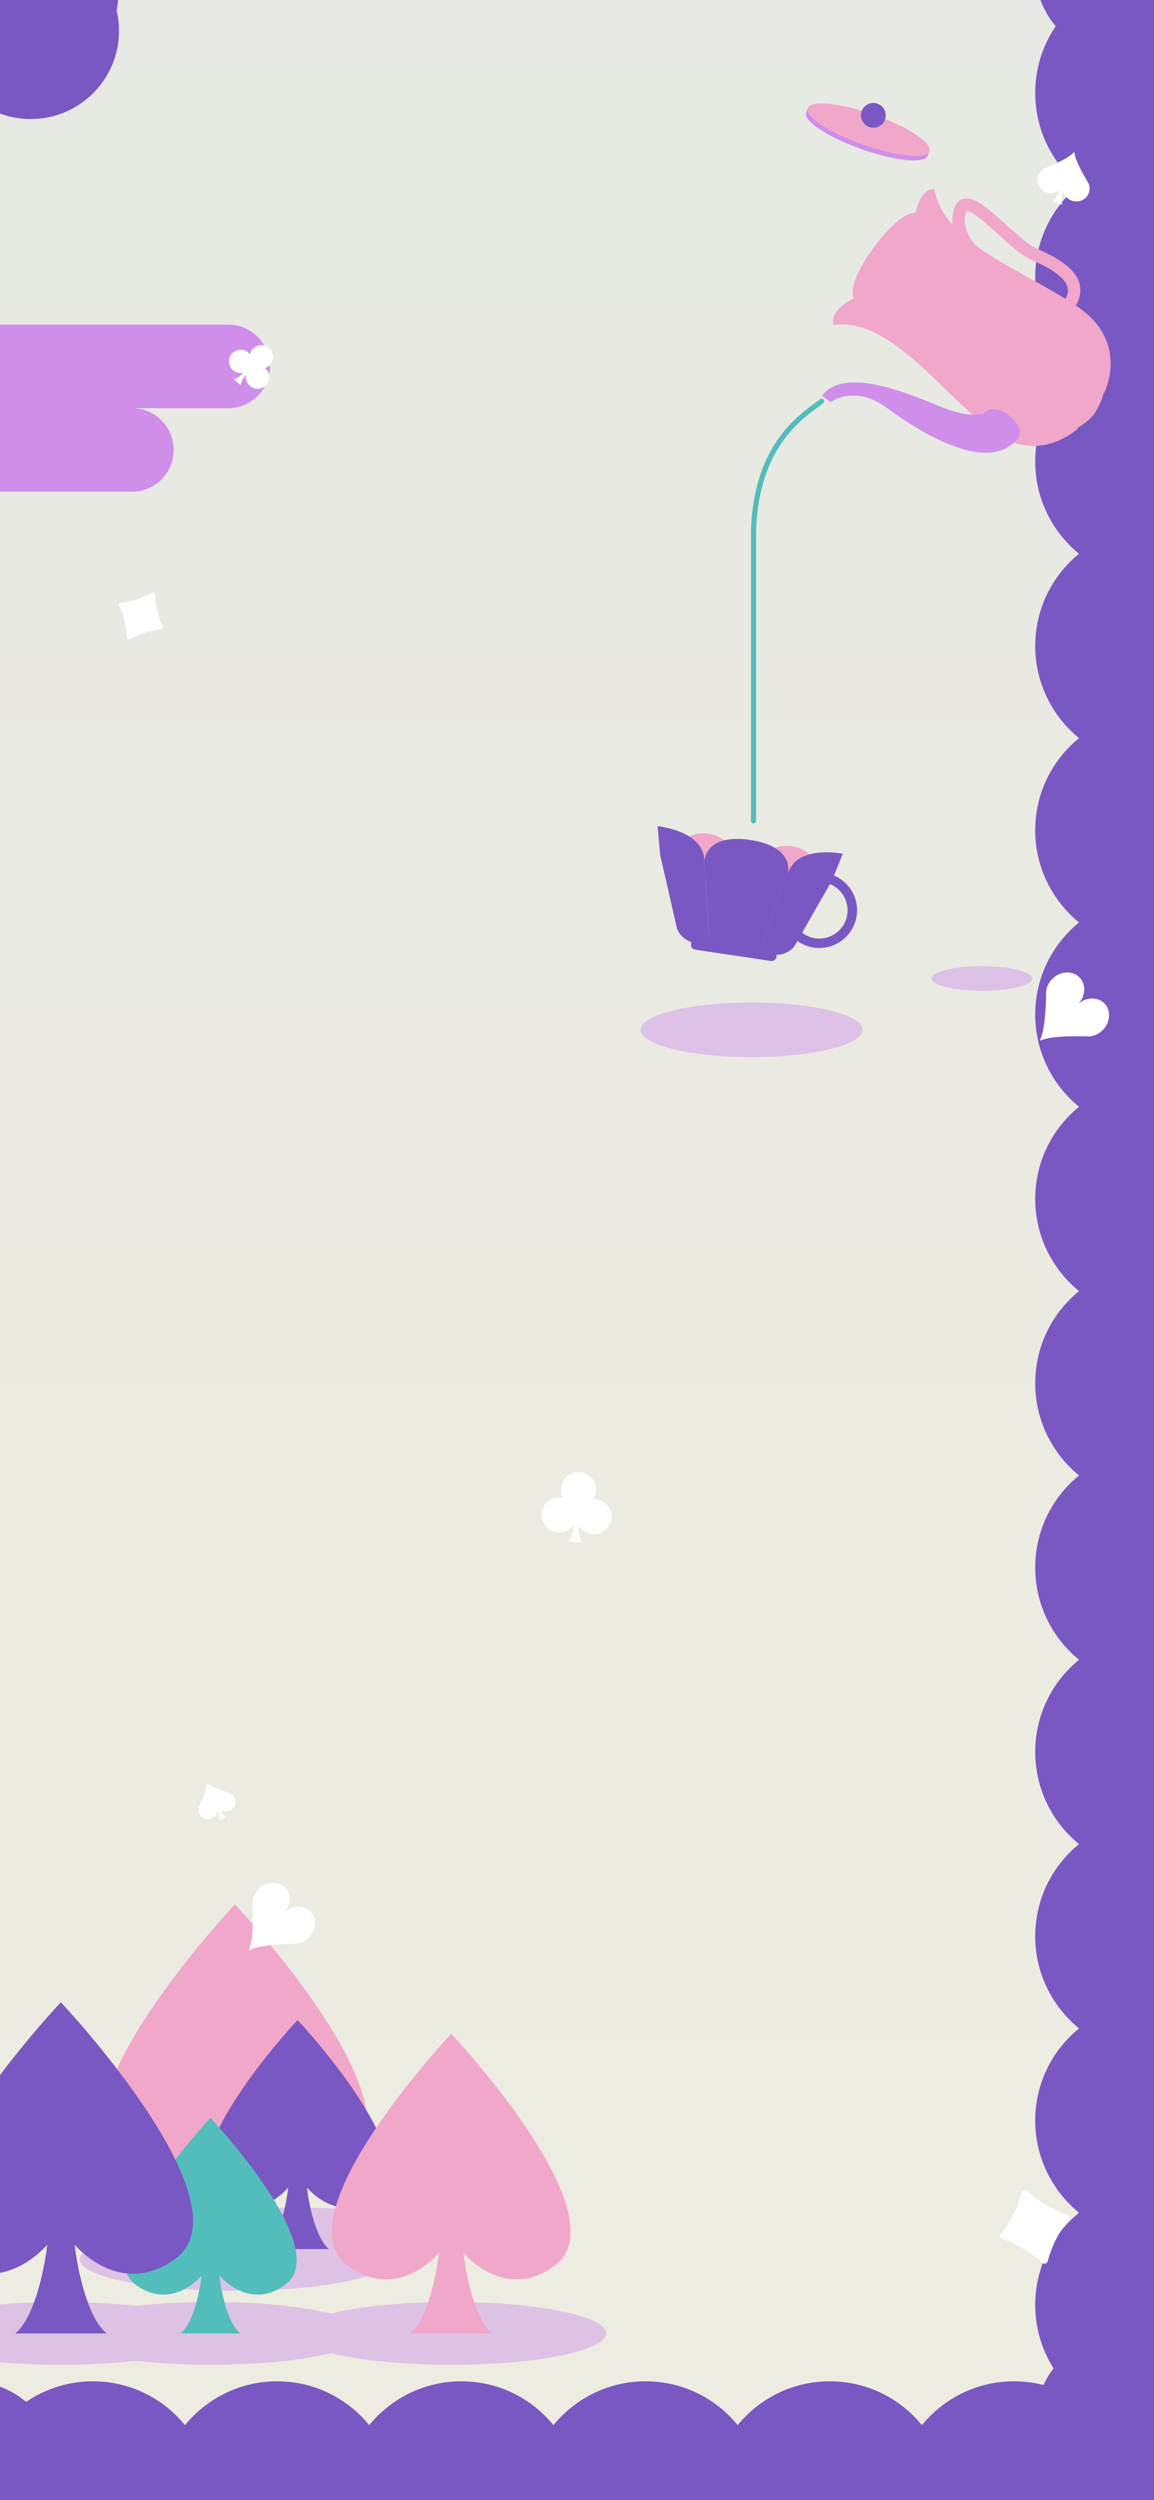 <?xml version="1.0" encoding="utf-8"?>
<!-- Generator: Adobe Illustrator 23.1.0, SVG Export Plug-In . SVG Version: 6.00 Build 0)  -->
<svg version="1.1" id="Layer_1" xmlns="http://www.w3.org/2000/svg" xmlns:xlink="http://www.w3.org/1999/xlink" x="0px" y="0px"
	 viewBox="0 0 1125 2436" style="enable-background:new 0 0 1125 2436;" xml:space="preserve">
<rect x="0" y="0" width="1125" height="2436" fill="#333333" stroke="none"/>
<style type="text/css">
	.st0{clip-path:url(#SVGID_2_);}
	.st1{fill:url(#SVGID_3_);}
	.st2{fill:#7A58C3;}
	.st3{opacity:0.5;}
	.st4{fill:#D098EA;}
	.st5{fill:#F1A7CA;}
	.st6{fill:#53BDBC;}
	.st7{opacity:0.5;fill:#D098EA;enable-background:new    ;}
	.st8{fill:#CF8EEA;}
	.st9{fill:none;stroke:#53BDBC;stroke-width:5;stroke-linecap:round;}
	.st10{fill:#FFFFFF;}
</style>
<g>
	<defs>
		<rect id="SVGID_1_" width="1125" height="2436"/>
	</defs>
	<clipPath id="SVGID_2_">
		<use xlink:href="#SVGID_1_"  style="overflow:visible;"/>
	</clipPath>
	<g class="st0">
		<g>
			<g>
				
					<linearGradient id="SVGID_3_" gradientUnits="userSpaceOnUse" x1="297.6" y1="5671.01" x2="297.6" y2="-6508.99" gradientTransform="matrix(1 0 0 -1 264.9 -1636.99)">
					<stop  offset="0" style="stop-color:#D1DDEC"/>
					<stop  offset="1" style="stop-color:#F5F0DD"/>
				</linearGradient>
				<rect x="-2250" y="-7308" class="st1" width="5625" height="12180"/>
			</g>
		</g>
		<path class="st2" d="M1125,2328.5c-18.3,7.4-34.4,19.3-46.7,34.4c-21.2-26.1-53.6-42.7-89.8-42.7s-68.5,16.7-89.8,42.7
			c-21.2-26.1-53.6-42.7-89.8-42.7s-68.5,16.7-89.8,42.7c-21.2-26.1-53.6-42.7-89.8-42.7s-68.5,16.7-89.8,42.7
			c-21.2-26.1-53.6-42.7-89.8-42.7s-68.5,16.7-89.8,42.7c-21.2-26.1-53.6-42.7-89.8-42.7s-68.5,16.7-89.8,42.7
			c-21.2-26.1-53.6-42.7-89.8-42.7s-68.5,16.7-89.8,42.7c-0.3-0.4-0.7-0.8-1-1.2v74.3h1125v-107.5H1125z"/>
		<circle class="st2" cx="-30" cy="2406" r="86"/>
		<circle class="st2" cx="1095.2" cy="2360.1" r="86"/>
		<circle class="st2" cx="30" cy="30" r="86"/>
		<circle class="st2" cx="1095" cy="-29.8" r="86"/>
		<path class="st2" d="M1051,0c0.3,0.2,0.6,0.5,0.9,0.8c-26.1,21.2-42.7,53.6-42.7,89.8s16.7,68.5,42.7,89.8
			c-26.1,21.2-42.7,53.6-42.7,89.8s16.7,68.5,42.7,89.8c-26.1,21.2-42.7,53.6-42.7,89.8s16.7,68.5,42.7,89.8
			c-26.1,21.2-42.7,53.6-42.7,89.8s16.7,68.5,42.7,89.8c-26.1,21.2-42.7,53.6-42.7,89.8s16.7,68.5,42.7,89.8
			c-26.1,21.2-42.7,53.6-42.7,89.8s16.7,68.5,42.7,89.8c-26.1,21.2-42.7,53.6-42.7,89.8s16.7,68.5,42.7,89.8
			c-26.1,21.2-42.7,53.6-42.7,89.8c0,36.2,16.7,68.5,42.7,89.8c-26.1,21.2-42.7,53.6-42.7,89.8s16.7,68.5,42.7,89.8
			c-26.1,21.2-42.7,53.6-42.7,89.8c0,36.2,16.7,68.5,42.7,89.8c-26.1,21.2-42.7,53.6-42.7,89.8c0,36.2,16.7,68.5,42.7,89.8
			c-26.1,21.2-42.7,53.6-42.7,89.8c0,36.2,16.7,68.5,42.7,89.8c-26.1,21.2-42.7,53.6-42.7,89.8s16.7,68.5,42.7,89.8
			c-0.4,0.3-0.8,0.7-1.2,1h74.3V0H1051z"/>
		<rect x="1120" class="st2" width="124.4" height="2560.4"/>
		<rect y="2431" class="st2" width="1249.1" height="124.4"/>
		<g>
			<g class="st3">
				<ellipse class="st4" cx="-95.4" cy="2273.5" rx="151.1" ry="30.6"/>
				<ellipse class="st4" cx="59.3" cy="2273.5" rx="151.1" ry="30.6"/>
				<ellipse class="st4" cx="205.2" cy="2273.5" rx="151.1" ry="30.6"/>
				<ellipse class="st4" cx="439.9" cy="2273.5" rx="151.1" ry="30.6"/>
				<ellipse class="st4" cx="290.1" cy="2181.5" rx="151.1" ry="30.6"/>
				<ellipse class="st4" cx="229.1" cy="2201.5" rx="151.1" ry="30.6"/>
			</g>
			<path class="st5" d="M229.1,1855.6c0,0-184.2,195.2-112,249.4c41.3,30.9,79.6,8,98.9-13.5c-4.6,37-15.9,74.3-31.2,86.6h44.4h44.4
				c-15.3-12.2-26.6-49.6-31.2-86.6c19.3,21.4,57.8,44.4,98.9,13.5C413.3,2050.8,229.1,1855.6,229.1,1855.6z"/>
			<path class="st2" d="M59.3,1951c0,0-184.2,195.2-112,249.4c41.3,30.9,79.6,8,98.9-13.5c-4.6,37-15.9,74.3-31.2,86.6h44.4h44.4
				c-15.3-12.2-26.6-49.6-31.2-86.6c19.3,21.4,57.8,44.4,98.9,13.5C243.5,2146.2,59.3,1951,59.3,1951z"/>
			<path class="st6" d="M205.2,2063.6c0,0-120.1,127.1-73,162.3c26.9,20.1,51.9,5.2,64.4-8.8c-3,24.1-10.4,48.4-20.3,56.4h28.9h28.9
				c-10-8-17.4-32.3-20.3-56.4c12.6,13.9,37.7,28.9,64.4,8.8C325.3,2190.7,205.2,2063.6,205.2,2063.6z"/>
			<path class="st5" d="M229.1,1855.6c0,0-184.2,195.2-112,249.4c41.3,30.9,79.6,8,98.9-13.5c-4.6,37-15.9,74.3-31.2,86.6h44.4h44.4
				c-15.3-12.2-26.6-49.6-31.2-86.6c19.3,21.4,57.8,44.4,98.9,13.5C413.3,2050.8,229.1,1855.6,229.1,1855.6z"/>
			<path class="st2" d="M290.1,1968.2c0,0-126.9,135.1-77.2,172.6c28.5,21.4,54.8,5.5,68.1-9.3c-3.2,25.6-11,51.5-21.5,59.9h30.6
				h30.6c-10.5-8.5-18.3-34.3-21.5-59.9c13.3,14.8,39.8,30.7,68.1,9.3C417.1,2103.3,290.1,1968.2,290.1,1968.2z"/>
			<path class="st5" d="M439.9,1981.6c0,0-166.5,176.7-101.2,225.7c37.3,28,71.9,7.2,89.3-12.2c-4.1,33.5-14.4,67.3-28.2,78.4h40.1
				H480c-13.8-11.1-24.1-44.9-28.2-78.4c17.4,19.4,52.3,40.2,89.3,12.2C606.4,2158.3,439.9,1981.6,439.9,1981.6z"/>
			<path class="st5" d="M-95.4,1981.6c0,0-166.5,176.7-101.2,225.7c37.3,28,71.9,7.2,89.3-12.2c-4.1,33.5-14.4,67.3-28.2,78.4h40.1
				h40.1c-13.8-11.1-24.1-44.9-28.2-78.4c17.4,19.4,52.3,40.2,89.3,12.2C71.1,2158.3-95.4,1981.6-95.4,1981.6z"/>
			<path class="st6" d="M205.2,2063.6c0,0-120.1,127.1-73,162.3c26.9,20.1,51.9,5.2,64.4-8.8c-3,24.1-10.4,48.4-20.3,56.4h28.9h28.9
				c-10-8-17.4-32.3-20.3-56.4c12.6,13.9,37.7,28.9,64.4,8.8C325.3,2190.7,205.2,2063.6,205.2,2063.6z"/>
			<path class="st2" d="M59.3,1951c0,0-184.2,195.2-112,249.4c41.3,30.9,79.6,8,98.9-13.5c-4.6,37-15.9,74.3-31.2,86.6h44.4h44.4
				c-15.3-12.2-26.6-49.6-31.2-86.6c19.3,21.4,57.8,44.4,98.9,13.5C243.5,2146.2,59.3,1951,59.3,1951z"/>
		</g>
		<g>
			<ellipse class="st7" cx="732.7" cy="1003.4" rx="108.2" ry="26.6"/>
			<ellipse class="st7" cx="957.2" cy="953.4" rx="49" ry="12"/>
			<path class="st5" d="M1046,302.1c-2,2.7-5.8,3.2-8.4,1.2c-2.7-2-3.2-5.7-1.2-8.4c4.1-5.6,5.6-10.5,4.3-15.1
				c-3.3-12.6-25.9-22.5-35.6-26.8c-9.1-4-20.2-14.1-32-24.7c-6.9-6.2-14-12.7-20-17.1c-6.9-5.1-9.8-5.7-10.7-5.8
				c0,0.1-0.1,0.2-0.2,0.3c-6.3,15.5,6.5,30.3,6.7,30.5c2.2,2.5,2,6.3-0.5,8.5s-6.3,2-8.5-0.5c-0.7-0.8-17.9-20.6-8.8-43
				c2.1-5.2,5.7-7,8.4-7.6c10.1-2.3,22.4,8.3,41.7,25.7c10.6,9.5,21.4,19.4,28.8,22.6c7.9,3.5,17,7.7,24.8,13.1
				c9.8,6.7,15.6,13.8,17.6,21.6C1054.5,285,1052.3,293.5,1046,302.1z"/>
			<path class="st5" d="M896,207.8c0,0-13.8-7.7-43.9,32.9c-30.1,40.6-18.8,51.6-18.8,51.6C870,284,989.4,398.6,989.4,398.6
				c45.9,48,77.1,4.9,77.1,4.9s35.8-47.2-23.5-77.2C1043,326.4,898.6,245.3,896,207.8z"/>
			<path class="st5" d="M1051.3,417c0,0-39.4,38.9-87.5,0.6c-50.9-40.4-96.3-107.4-151-101.1c0,0-6.6-11.9,19.1-25.8
				c0,0,13.2-3.7,62.5,22.9C939.5,338,980.3,410.9,1051.3,417z"/>
			<path class="st8" d="M959.7,402.1c0,0-11.3,7.3-44.6-6.6c-40.1-16.7-93.8-36.6-113.7-9.9l8.4,6.2c0,0,23.5-17.5,54.5,5.4
				c34.2,25.4,101,66,128.3,29.2c4-5.4-0.2-15.1-9.3-21.9C974.3,397.9,963.7,396.8,959.7,402.1z"/>
			<path class="st5" d="M910.9,184.3c0,0-13.3-2.9-19.1,25.8c0,0,0.3,13.7,40,53.2c36.4,36.1,117.9,54,144.3,120.2
				c0,0,25.8-49-24.7-84C997.9,262.6,920.6,238.6,910.9,184.3z"/>
			<path class="st5" d="M841.6,140.9c32.7,11.5,61.6,14.4,64.4,6.3c2.8-8.1-21.4-23.9-54.1-35.5c-32.7-11.5-61.6-14.4-64.4-6.3
				C784.7,113.5,808.9,129.4,841.6,140.9z"/>
			<path class="st8" d="M906,147.2c-2.8,8.1-31.7,5.2-64.4-6.3s-57-27.4-54.1-35.5l-1.6,4.5c-2.8,8.1,21.4,23.9,54.1,35.5
				c32.7,11.5,61.6,14.4,64.4,6.3L906,147.2z"/>
			<path class="st2" d="M847.4,123.8c6.3,2.2,13.2-1.1,15.4-7.4s-1.1-13.2-7.4-15.4c-6.3-2.2-13.2,1.1-15.4,7.4
				C837.9,114.7,841.2,121.6,847.4,123.8z"/>
			<path class="st9" d="M800.8,391.1c-18.3,13.8-63.2,40.9-66.2,125.3v283.4"/>
			<path class="st2" d="M793.3,923.3c-20.1-3-33.9-21.7-30.9-41.8s21.7-33.9,41.8-30.9s33.9,21.7,30.9,41.8
				C832.1,912.4,813.3,926.3,793.3,923.3z M802.8,859.7c-15-2.2-29.1,8.2-31.3,23.2s8.2,29.1,23.2,31.3S823.8,906,826,891
				S817.8,861.9,802.8,859.7z"/>
			<path class="st5" d="M684.6,852.9c14.7,2.2,28-5.1,29.7-16.3s-8.9-22.1-23.6-24.3c-14.7-2.2-28,5.1-29.7,16.3
				C659.2,839.9,669.8,850.7,684.6,852.9z"/>
			<path class="st5" d="M766,865.1c14.7,2.2,28-5.1,29.7-16.3s-8.9-22.1-23.6-24.3c-14.7-2.2-28,5.1-29.7,16.3
				S751.3,862.9,766,865.1z"/>
			<path class="st2" d="M751.5,936.3l-73.8-11c-2.6-0.4-4.4-2.8-4-5.4l0.6-3.9c0.4-2.6,2.8-4.4,5.4-4l73.8,11c2.6,0.4,4.4,2.8,4,5.4
				l-0.6,3.9C756.6,934.9,754.1,936.7,751.5,936.3z"/>
			<path class="st2" d="M731.2,818.4c-44.5-6.6-44.6,21.2-44.6,21.2l5.2,81.3l20.3,3l7.1,1.1l20.3,3l28.6-76.2
				C768,851.7,776,825,731.2,818.4z"/>
			<path class="st2" d="M660.1,905.2c0,0,4.2,11.6,17.7,13.6l14,2.1l-5.2-81.3c0.7-30.2-45.5-34.6-45.5-34.6l2.5,28.2L660.1,905.2z"
				/>
			<path class="st2" d="M774.3,922.2c0,0-7.4,9.9-20.9,7.8l-14-2.1l28.6-76.2c8.1-29.1,53.6-19.9,53.6-19.9L811,858.1L774.3,922.2z"
				/>
		</g>
		<path class="st8" d="M222.4,316.3H-77.8c-22.5,0-40.7,18.1-40.7,40.7s18.1,40.7,40.7,40.7h-93.8c-22.5,0-40.7,18.1-40.7,40.7
			c0,22.5,18.1,40.7,40.7,40.7h300.2c22.5,0,40.7-18.1,40.7-40.7c0-22.5-18.1-40.7-40.7-40.7h93.8c22.5,0,40.7-18.1,40.7-40.7
			S244.9,316.3,222.4,316.3z"/>
		<path class="st10" d="M246.3,1856.2L246.3,1856.2c0,0,1.6,32.1-3.4,42.9c-0.2,0.5,0.3,1,0.8,0.7c10.5-5.6,42.6-5.9,42.6-5.9l0,0
			c5.3,0.2,10.9-2,15.1-6.4c7.2-7.7,7.5-19.1,0.7-25.5c-6.5-6.1-17.1-5.5-24.3,1.1v-0.1h-0.1c6.2-7.6,6.2-18.2-0.3-24.3
			c-6.8-6.4-18.2-5.5-25.4,2.2C247.7,1845.2,245.8,1850.9,246.3,1856.2z"/>
		<path class="st10" d="M1019.8,968.9L1019.8,968.9c0,0-0.1,33.1-5.8,44c-0.3,0.5,0.2,1,0.7,0.8c11.1-5.2,44.2-3.9,44.2-3.9l0,0
			c5.4,0.5,11.3-1.5,15.8-5.8c7.8-7.5,8.7-19.3,2.1-26.2c-6.4-6.6-17.3-6.6-25.1-0.1v-0.1h-0.1c6.8-7.5,7.3-18.4,0.9-25.1
			c-6.7-7-18.5-6.6-26.3,0.9C1021.7,957.7,1019.5,963.4,1019.8,968.9z"/>
		<path class="st10" d="M1060,176.6L1060,176.6c0,0-12.2-19.7-12.5-27.8c0-0.4-0.5-0.6-0.8-0.3c-5.1,6.3-26.7,14.9-26.7,14.9l0,0
			c-3.6,1.3-6.6,4.1-7.9,8c-2.2,6.7,1.5,14,8.4,16.2c4.4,1.5,9.1,0.5,12.4-2.3c-1.1,3.3-3.5,9.3-7.1,10.9l2.2,0.7l2.8,0.9l2.8,0.9
			l2.2,0.7c-1.9-3.4-0.3-9.7,0.8-13c1,4.2,4.2,7.7,8.6,9.2c6.8,2.3,14.2-1.3,16.4-8C1062.9,183.9,1062.2,179.8,1060,176.6z"/>
		<path class="st10" d="M222.6,1746.6L222.6,1746.6c0,0-16.1-4.8-20.3-8.9c-0.2-0.2-0.5-0.1-0.5,0.2c0.3,5.9-7.2,20.9-7.2,20.9l0,0
			c-1.3,2.4-1.6,5.4-0.4,8.2c2.1,4.7,7.6,6.8,12.4,4.7c3.1-1.4,5.1-4.2,5.6-7.2c1,2.3,2.6,6.7,1.5,9.3l1.6-0.7l1.9-0.8l1.9-0.8
			l1.6-0.7c-2.7-0.9-4.8-5.1-5.9-7.4c2.6,1.7,6,2.2,9.1,0.8c4.8-2.1,7-7.6,4.9-12.3C227.7,1749.1,225.3,1747.3,222.6,1746.6z"/>
		<path class="st10" d="M580,1460.7c-0.6,0-1.2,0-1.8,0c1.6-2.5,2.6-5.3,2.8-8.5c0.5-9.4-6.8-17.4-16.2-17.9s-17.4,6.8-17.9,16.2
			c-0.2,3.2,0.6,6.2,2,8.9c-1-0.2-1.9-0.4-3-0.4c-9.4-0.5-17.4,6.8-17.9,16.2c-0.5,9.4,6.8,17.4,16.2,17.9
			c6.1,0.3,11.6-2.7,14.9-7.4c-0.2,4.5-1.2,13.1-5.2,16.4l3.1,0.2l3.8,0.2l3.8,0.2l3.1,0.2c-3.6-3.7-3.7-12.3-3.5-16.8
			c2.8,5,8,8.5,14.1,8.8c9.4,0.5,17.4-6.8,17.9-16.2C596.7,1469.2,589.4,1461.2,580,1460.7z M562.3,1474.9
			C562.3,1474.9,562.3,1475,562.3,1474.9l-0.2,0.1v-0.1C562.1,1474.9,562.2,1474.9,562.3,1474.9z"/>
		<path class="st10" d="M259,359.4c-0.3-0.3-0.6-0.5-0.9-0.8c1.9-0.6,3.6-1.6,5-3.1c4.3-4.6,4-11.8-0.5-16.1
			c-4.6-4.3-11.8-4-16.1,0.5c-1.5,1.6-2.4,3.4-2.8,5.4c-0.4-0.5-0.8-1-1.3-1.5c-4.6-4.3-11.8-4-16.1,0.5s-4,11.8,0.5,16.1
			c3,2.8,7.1,3.7,10.7,2.7c-2.1,2.2-6.2,6.1-9.7,6.1l1.5,1.4l1.9,1.7l1.9,1.7l1.5,1.4c-0.3-3.4,3.4-7.9,5.4-10.1
			c-0.7,3.7,0.4,7.7,3.4,10.5c4.6,4.3,11.8,4,16.1-0.5C263.8,370.9,263.6,363.7,259,359.4z M243.9,359L243.9,359l-0.1-0.1l0,0
			C243.8,358.9,243.9,359,243.9,359z"/>
		<path class="st10" d="M124.7,622.7c-0.6-0.4-1-1-1.1-1.8c-0.5-17.5-7.1-30.3-7.3-30.5c-0.4-0.6-0.4-1.4,0-2.1
			c0.4-0.7,1.1-1.1,1.8-1.1c0.2,0,14.5-0.8,29.9-9.5c0.6-0.4,1.4-0.4,2.1,0c0.6,0.4,1,1,1.1,1.8c0.5,17.6,7.2,30.3,7.3,30.5
			c0.4,0.6,0.4,1.4,0.1,2.1c-0.4,0.7-1,1.1-1.8,1.1l0,0c-0.2,0-14.5,0.9-29.9,9.5C126.1,623.1,125.3,623.1,124.7,622.7z"/>
		<path class="st10" d="M1019.2,2205.5c-1,0.3-2.1,0-2.9-0.7c-18.7-17.1-38.5-23.1-38.9-23.2c-1-0.2-1.9-1-2.2-2.1s0-2.2,0.7-3
			c0.2-0.2,13.7-15.9,20.3-40.5c0.3-1,1.1-1.8,2.1-2.1s2.1,0,2.9,0.7c18.7,17.1,38.6,23.1,38.9,23.2c1,0.2,1.9,1,2.2,2
			c0.3,1,0.1,2.2-0.7,3c0,0,0,0,0,0.1c-0.2,0.2-13.8,15.9-20.3,40.5C1021,2204.4,1020.2,2205.2,1019.2,2205.5z"/>
		<path class="st2" d="M0-56V79h74.3c-0.4-0.3-0.8-0.7-1.2-1c26.1-21.2,42.7-53.6,42.7-89.8c0-15.7-3.1-30.6-8.8-44.2
			C107-56,0-56,0-56z"/>
	</g>
</g>
</svg>

